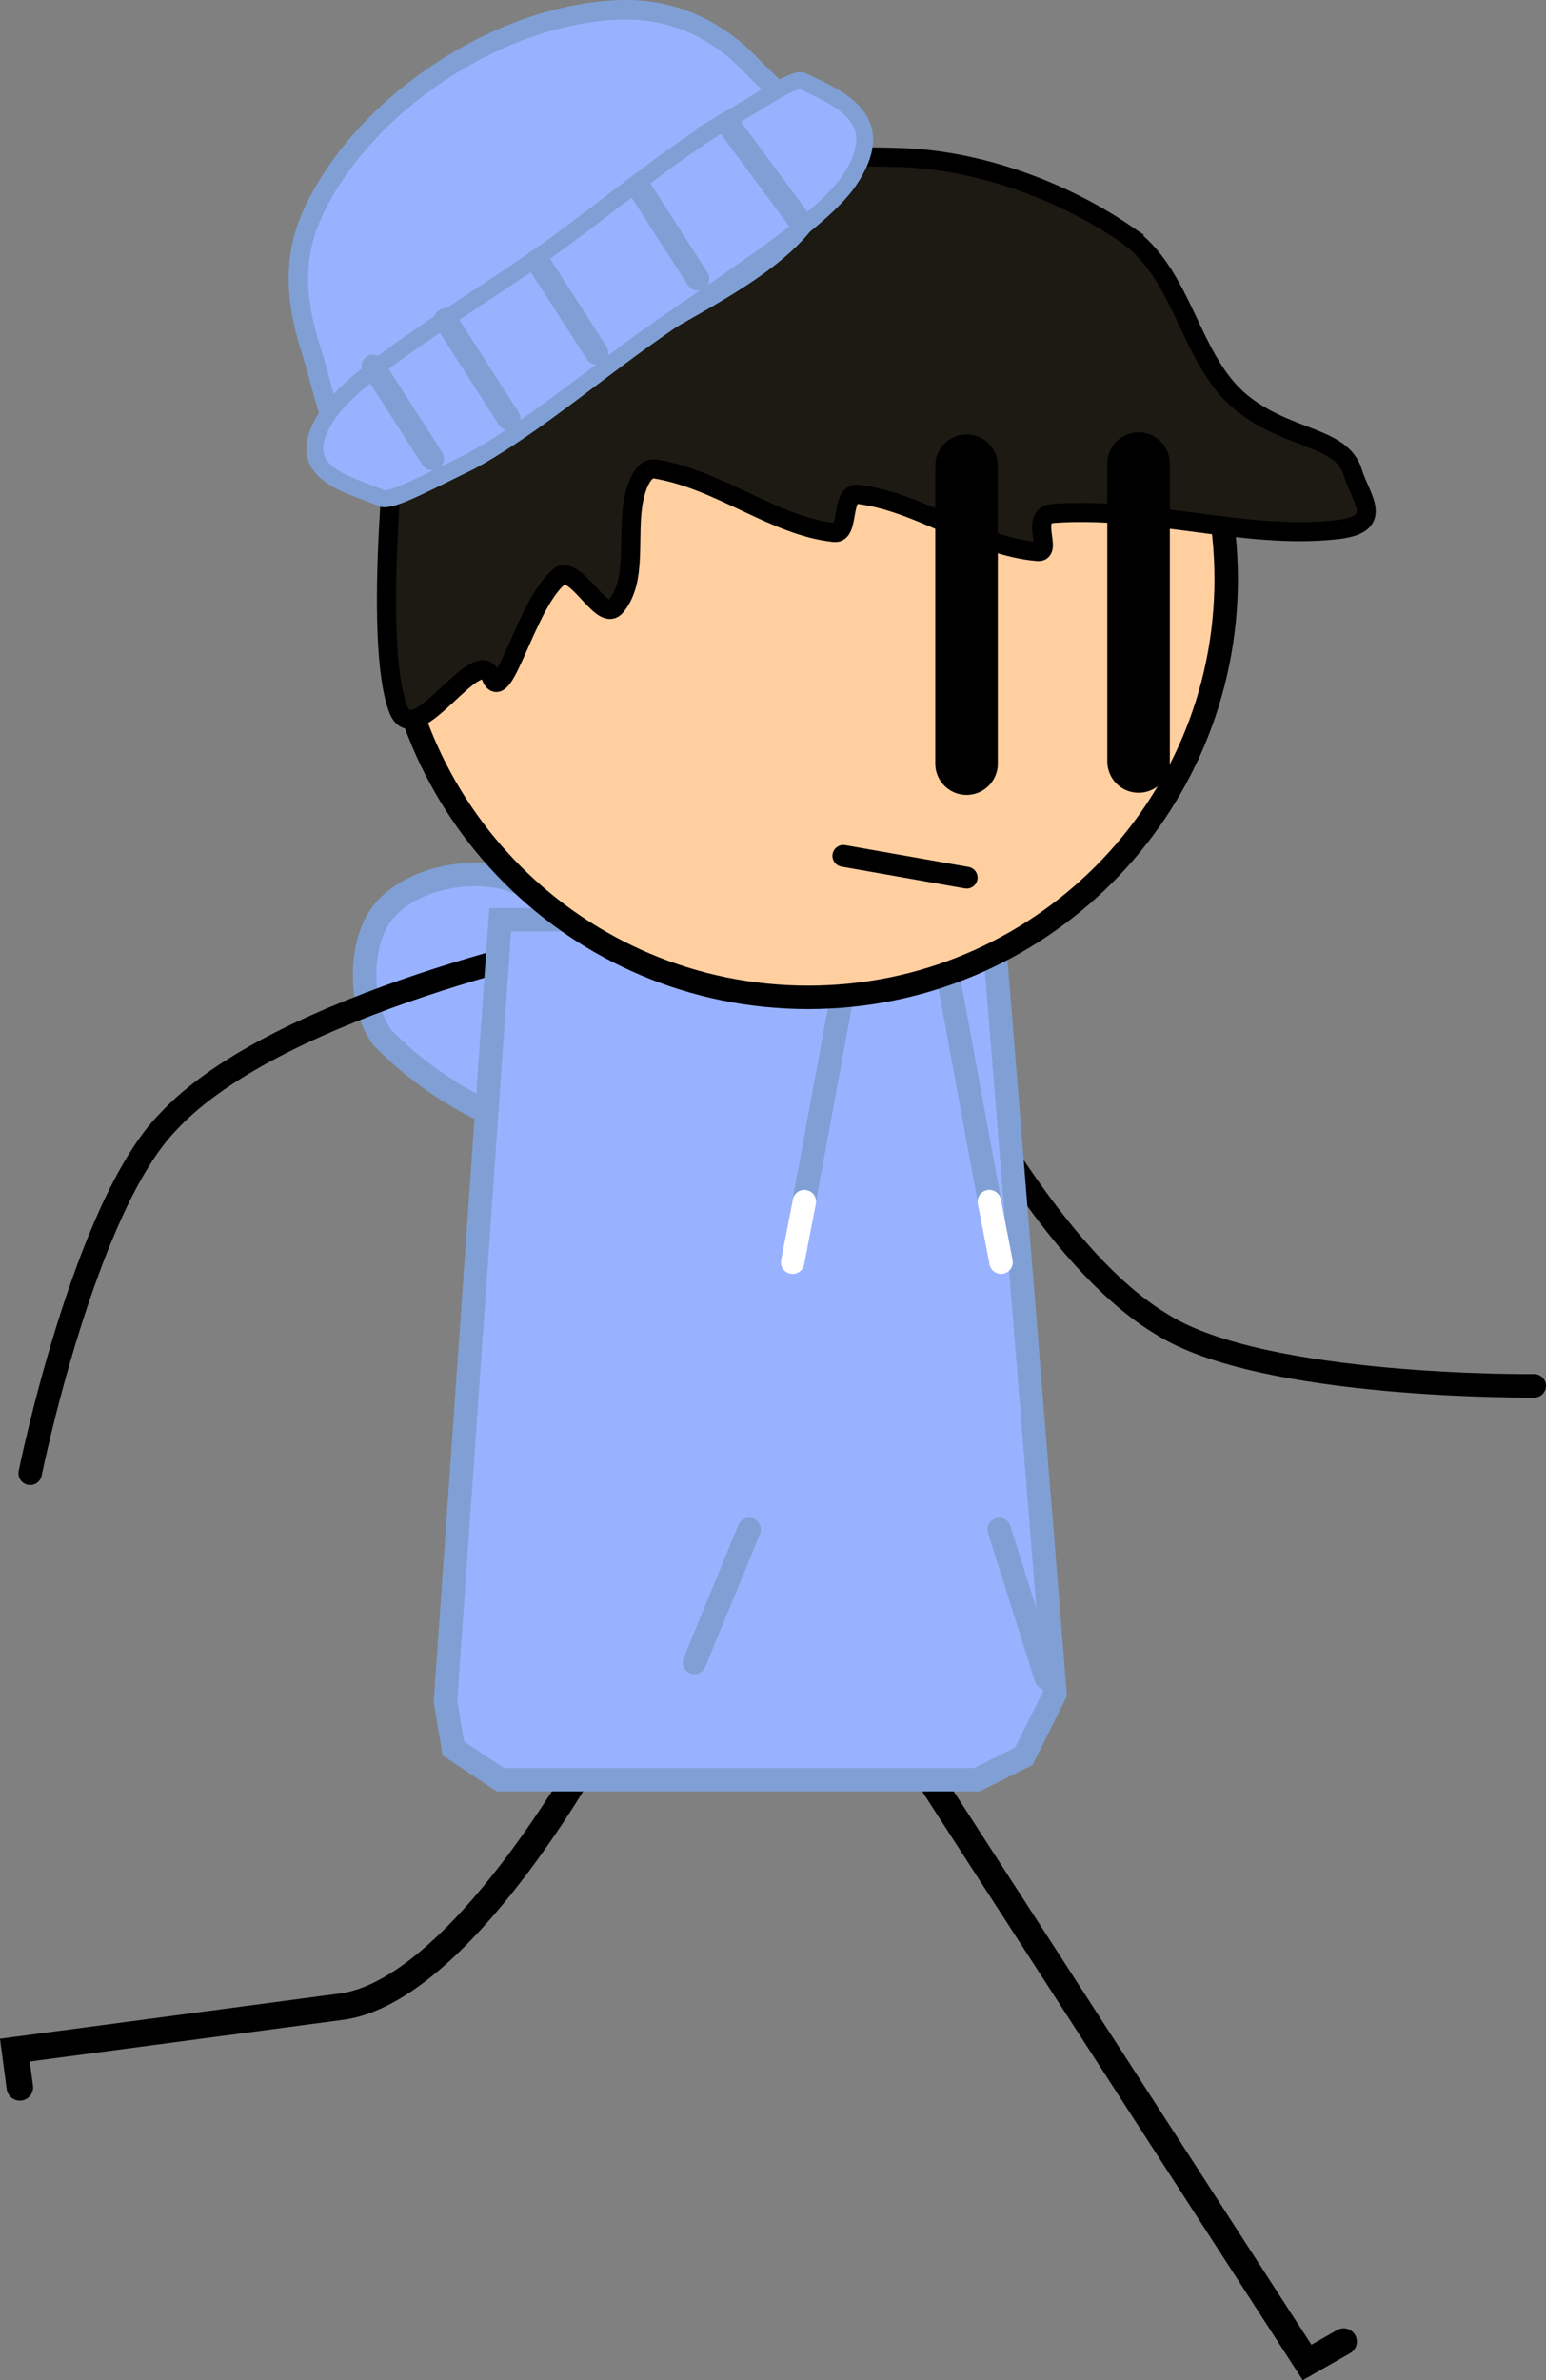 <svg version="1.1" xmlns="http://www.w3.org/2000/svg" xmlns:xlink="http://www.w3.org/1999/xlink" width="213.008" height="327.804" viewBox="0,0,213.008,327.804"><rect x="0" y="0" width="213.008" height="327.804" fill="#808080" stroke="none"/><g transform="translate(-125.122,-47.779)"><g data-paper-data="{&quot;isPaintingLayer&quot;:true}" fill-rule="nonzero" stroke-linejoin="miter" stroke-miterlimit="10" stroke-dasharray="" stroke-dashoffset="0" style="mix-blend-mode: normal"><path d="M336.515,238.638c0,0 -37.432,0.392 -51.369,-8.5c-19.337,-11.548 -36.795,-51.681 -36.795,-51.681" id="ID0.620068640448153" fill="none" stroke="#000000" stroke-width="3.23" stroke-linecap="round"/><path d="M310.246,370.269l-5.033,2.87l-51.921,-80.29" id="ID0.819343286100775" fill="none" stroke="#000000" stroke-width="3.654" stroke-linecap="round"/><path d="M206.404,289.319c0,0 -17.992,32.658 -34.241,34.82c-15.399,2.049 -44.989,5.986 -44.989,5.986l0.683,5.131" id="ID0.20713123539462686" fill="none" stroke="#000000" stroke-width="3.654" stroke-linecap="round"/><path d="M205.824,204.697c-9.971,-0.741 -20.599,-6.432 -27.994,-13.997c-3.277,-4.359 -3.328,-12.862 0,-17.227c3.948,-4.897 12.731,-6.472 18.304,-4.307c13.921,5.43 33.252,14.204 37.091,25.275c2.334,6.857 -17.672,10.982 -27.401,10.255z" id="ID0.9234384978190064" fill="#99b2ff" stroke="#80a0d5" stroke-width="3.23" stroke-linecap="round"/><path d="M129.279,250.678c0,0 7.447,-36.686 19.057,-48.455c15.338,-16.493 58.235,-25.17 58.235,-25.17" id="ID0.620068640448153" fill="none" stroke="#000000" stroke-width="3.23" stroke-linecap="round"/><path d="M270.484,281.037l-4.307,8.614l-6.46,3.23h-65.678l-6.46,-4.307l-1.077,-6.46l7.537,-107.669h67.832z" id="ID0.0465886271558702" fill="#99b2ff" stroke="#80a0d5" stroke-width="3.23" stroke-linecap="round"/><path d="M262.797,258.427l6.46,20.457" id="ID0.9324376778677106" fill="none" stroke="#80a0d5" stroke-width="3.23" stroke-linecap="round"/><path d="M262.51,218.919l-7.537,-40.914" id="ID0.26887480774894357" fill="none" stroke="#80a0d5" stroke-width="3.23" stroke-linecap="round"/><path d="M261.434,213.267l1.615,8.344" id="ID0.5418036822229624" fill="none" stroke="#ffffff" stroke-width="3.23" stroke-linecap="round"/><path d="M228.343,258.427l-7.537,18.304" id="ID0.643622487783432" fill="none" stroke="#80a0d5" stroke-width="3.23" stroke-linecap="round"/><path d="M242.407,178.005l-7.537,40.914" id="ID0.26887480774894357" fill="none" stroke="#80a0d5" stroke-width="3.23" stroke-linecap="round"/><path d="M234.332,221.611l1.615,-8.344" id="ID0.5418036822229624" fill="none" stroke="#ffffff" stroke-width="3.23" stroke-linecap="round"/><path d="M277.182,86.812c10.428,10.428 16.883,24.828 16.883,40.72c0,15.892 -6.455,30.293 -16.883,40.72c-10.428,10.428 -24.828,16.883 -40.72,16.883c-15.892,0 -30.293,-6.455 -40.72,-16.883c-10.428,-10.428 -16.883,-24.828 -16.883,-40.72c0,-15.892 6.455,-30.293 16.883,-40.72c10.428,-10.428 24.828,-16.883 40.72,-16.883c15.892,0 30.293,6.455 40.72,16.883z" id="ID0.9739120420999825" fill="#ffcfa0" stroke="#000000" stroke-width="3.23" stroke-linecap="butt"/><path d="M280.16,79.971c8.221,5.584 8.76,17.477 16.154,23.372c6.395,5.083 13.598,4.481 15.167,9.41c1.123,3.77 4.682,7.344 -2.507,8.009c-12.515,1.292 -25.072,-3.209 -38.716,-2.276c-3.411,0.233 -0.002,5.432 -2.151,5.252c-8.59,-0.718 -16.176,-6.813 -24.757,-7.878c-2.434,-0.315 -1.118,5.459 -3.248,5.252c-8.274,-0.84 -15.819,-7.309 -24.757,-8.754c-1.703,-0.237 -2.616,2.665 -2.941,4.377c-0.913,5.013 0.582,10.888 -2.414,14.531c-1.823,2.296 -5.044,-4.974 -7.55,-4.289c-4.742,3.409 -7.932,18.379 -9.657,14.006c-1.872,-4.85 -10.474,10.495 -12.785,4.475c-3.548,-9.242 -0.414,-40.346 1.09,-49.731c1.694,-7.469 7.954,-14.547 15.056,-17.507c15.551,-6.437 34.731,-9.338 52.763,-8.754c10.581,0.263 22.193,4.325 31.254,10.504z" id="ID0.8410323518328369" fill="#1c1a12" stroke="#000000" stroke-width="2.63" stroke-linecap="round"/><g id="ID0.9027861910872161" fill="none" stroke="#000000" stroke-width="8.616" stroke-linecap="round"><path d="M281.994,111.62v41.031" id="ID0.3690347820520401"/><path d="M258.294,111.92v41.031" id="ID0.3690347820520401"/></g><g id="ID0.46843624534085393" stroke="#80a0d5" stroke-linecap="round"><path d="M210.873,49.13c7.738,-0.161 13.643,3.341 17.712,7.609c4.741,4.958 12.772,10.55 9.386,18.581c-4.266,8.815 -17.572,14.216 -27.067,20.342c-10.032,6.471 -20.717,17.342 -30.7,17.72c-8.977,0.016 -9.951,-10.354 -12.042,-16.831c-1.83,-5.677 -3.204,-12.231 -0.003,-19.277c3.201,-7.046 9.35,-14.154 17.685,-19.645c8.335,-5.492 17.292,-8.338 25.029,-8.499z" id="ID0.10736241936683655" fill="#99b2ff" stroke-width="2.693"/><path d="M225.16,64.419c4.815,-2.82 9.573,-6.064 10.529,-5.482c5.432,2.58 12.119,5.345 6.355,13.836c-4.277,6.213 -19.295,15.216 -30.084,23.135c-7.253,5.323 -14.719,11.425 -21.955,15.383c-5.838,2.824 -10.42,5.322 -12.059,5.182c-5.381,-2.228 -13.08,-3.655 -7.53,-11.79c4.412,-6.399 21.115,-15.773 31.77,-23.61c8.193,-6.026 15.04,-11.799 22.975,-16.654z" id="ID0.10736241936683655" fill="#99b2ff" stroke-width="2.322"/><path d="M235.413,78.351l-9.63,-13.01" id="ID0.6224880712106824" fill="none" stroke-width="3.23"/><path d="M221.24,86.168l-8.142,-12.685" id="ID0.2976824454963207" fill="none" stroke-width="3.23"/><path d="M207.324,96.38l-8.142,-12.685" id="ID0.684330917429179" fill="none" stroke-width="3.23"/><path d="M186.496,91.837l8.724,13.591" id="ID0.20857495116069913" fill="none" stroke-width="3.23"/><path d="M184.672,110.92l-8.142,-12.685" id="ID0.1698142634704709" fill="none" stroke-width="3.23"/></g><path d="M241.315,165.652l17,3" id="ID0.4064131788909435" fill="none" stroke="#000000" stroke-width="3" stroke-linecap="round"/></g></g></svg>